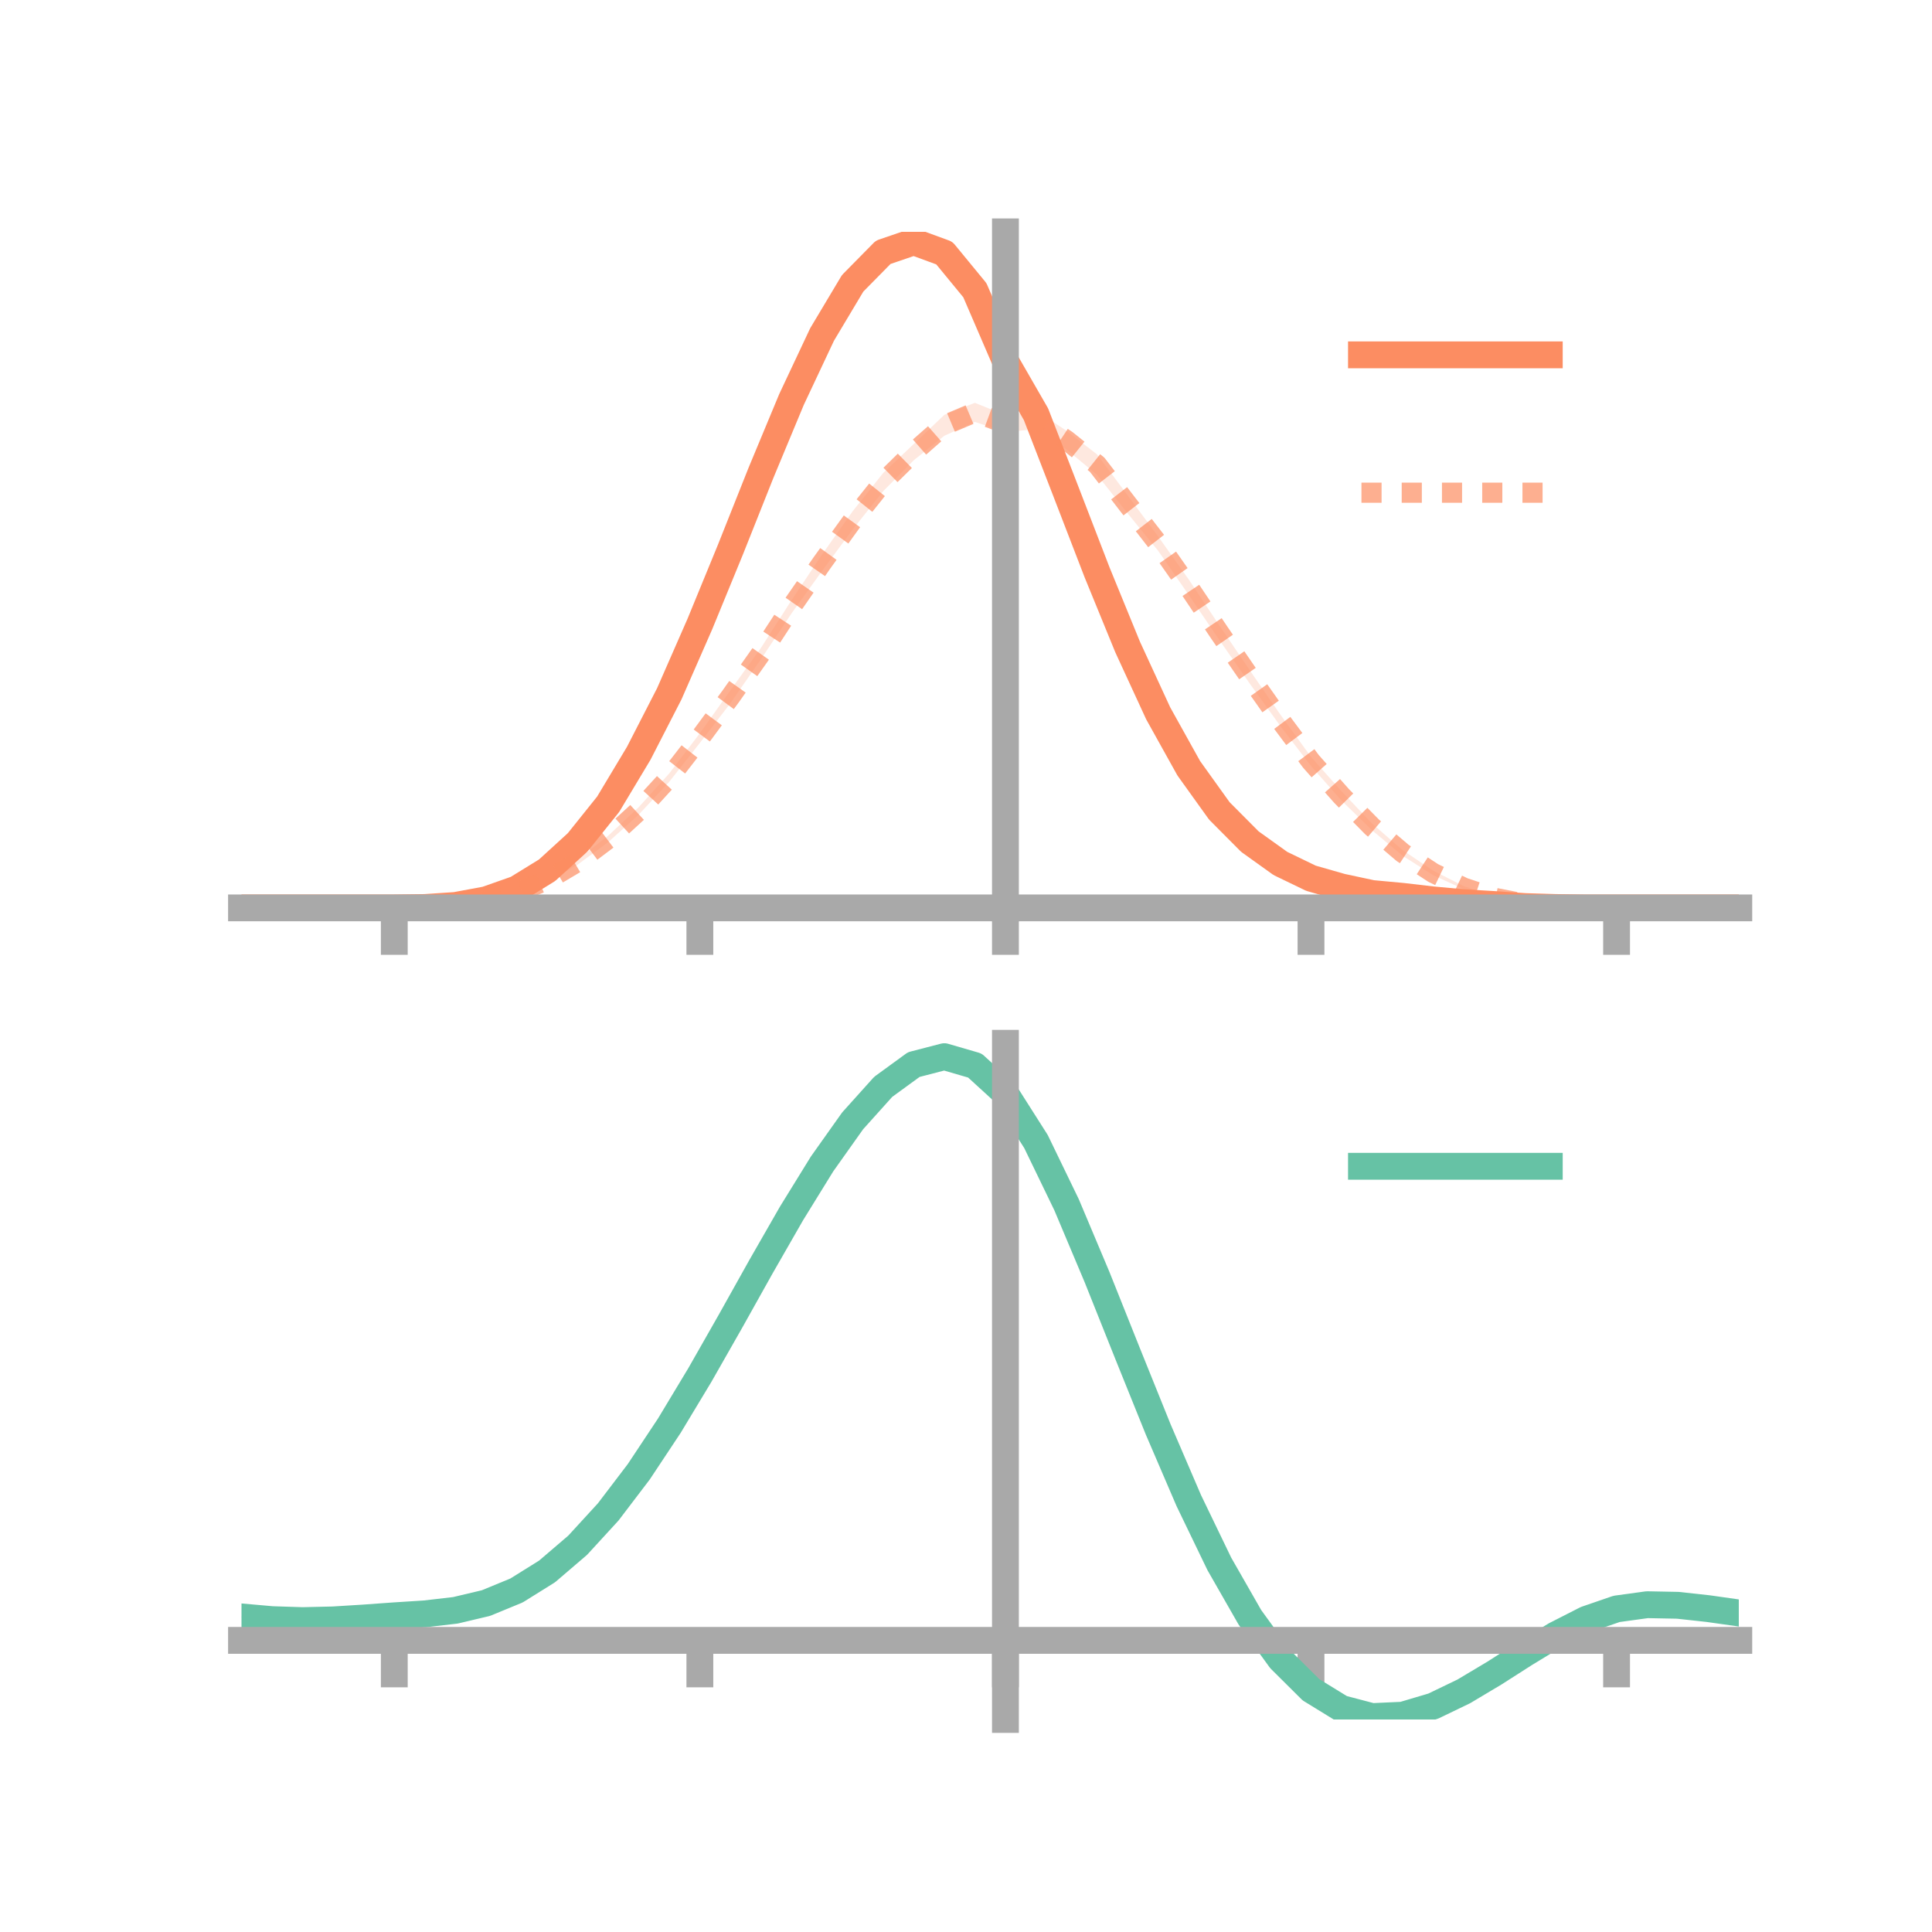 <?xml version="1.0" encoding="utf-8" standalone="no"?>
<!DOCTYPE svg PUBLIC "-//W3C//DTD SVG 1.1//EN"
  "http://www.w3.org/Graphics/SVG/1.1/DTD/svg11.dtd">
<!-- Created with matplotlib (https://matplotlib.org/) -->
<svg height="144pt" version="1.1" viewBox="0 0 144 144" width="144pt" xmlns="http://www.w3.org/2000/svg" xmlns:xlink="http://www.w3.org/1999/xlink">
 <defs>
  <style type="text/css">*{stroke-linecap:butt;stroke-linejoin:round;}</style>
 </defs>
 <g id="figure_1">
  <g id="patch_1">
   <path d="M 0 144 
L 144 144 
L 144 0 
L 0 0 
z
" style="fill:none;"/>
  </g>
  <g id="axes_1">
   <g id="patch_2">
    <path d="M 18 67.68 
L 129.6 67.68 
L 129.6 17.28 
L 18 17.28 
z
" style="fill:none;"/>
   </g>
   <g id="PolyCollection_1">
    <path clip-path="url(#pcfedfb558f)" d="M 18 67.668 
L 18 67.668 
L 20.278 67.668 
L 22.555 67.668 
L 24.833 67.668 
L 27.11 67.668 
L 29.388 67.668 
L 31.665 67.631 
L 33.943 67.454 
L 36.22 67.004 
L 38.498 66.17 
L 40.776 64.71 
L 43.053 62.569 
L 45.331 59.682 
L 47.608 55.774 
L 49.886 51.333 
L 52.163 46.075 
L 54.441 40.428 
L 56.718 34.54 
L 58.996 29.05 
L 61.273 24.023 
L 63.551 20.215 
L 65.829 17.908 
L 68.106 17.28 
L 70.384 17.997 
L 72.661 20.821 
L 74.939 26.239 
L 77.216 30.171 
L 79.494 35.943 
L 81.771 42.036 
L 84.049 47.564 
L 86.327 52.526 
L 88.604 56.666 
L 90.882 60.056 
L 93.159 62.225 
L 95.437 64.029 
L 97.714 65.163 
L 99.992 65.848 
L 102.269 66.319 
L 104.547 66.606 
L 106.824 66.893 
L 109.102 67.158 
L 111.38 67.336 
L 113.657 67.514 
L 115.935 67.61 
L 118.212 67.662 
L 120.49 67.668 
L 122.767 67.668 
L 125.045 67.668 
L 127.322 67.668 
L 129.6 67.668 
L 129.6 67.668 
L 129.6 67.668 
L 127.322 67.668 
L 125.045 67.668 
L 122.767 67.668 
L 120.49 67.668 
L 118.212 67.68 
L 115.935 67.669 
L 113.657 67.626 
L 111.38 67.5 
L 109.102 67.409 
L 106.824 67.255 
L 104.547 67.012 
L 102.269 66.878 
L 99.992 66.373 
L 97.714 65.757 
L 95.437 64.69 
L 93.159 63.231 
L 90.882 60.822 
L 88.604 57.861 
L 86.327 53.819 
L 84.049 48.892 
L 81.771 43.291 
L 79.494 37.573 
L 77.216 31.575 
L 74.939 27.594 
L 72.661 22.443 
L 70.384 19.725 
L 68.106 18.772 
L 65.829 19.703 
L 63.551 22.018 
L 61.273 25.837 
L 58.996 30.493 
L 56.718 35.947 
L 54.441 41.505 
L 52.163 46.951 
L 49.886 52.082 
L 47.608 56.518 
L 45.331 60.203 
L 43.053 63.002 
L 40.776 65.018 
L 38.498 66.363 
L 36.22 67.131 
L 33.943 67.525 
L 31.665 67.649 
L 29.388 67.668 
L 27.11 67.668 
L 24.833 67.668 
L 22.555 67.668 
L 20.278 67.668 
L 18 67.668 
z
" style="fill:#fc8d62;fill-opacity:0.2;"/>
   </g>
   <g id="PolyCollection_2">
    <path clip-path="url(#pcfedfb558f)" d="M 18 67.668 
L 18 67.668 
L 20.278 67.668 
L 22.555 67.668 
L 24.833 67.668 
L 27.11 67.668 
L 29.388 67.668 
L 31.665 67.626 
L 33.943 67.449 
L 36.22 67.101 
L 38.498 66.469 
L 40.776 65.464 
L 43.053 64.053 
L 45.331 62.291 
L 47.608 60.161 
L 49.886 57.639 
L 52.163 54.653 
L 54.441 51.451 
L 56.718 48.288 
L 58.996 44.734 
L 61.273 41.328 
L 63.551 38.108 
L 65.829 35.252 
L 68.106 33.091 
L 70.384 30.919 
L 72.661 30.023 
L 74.939 30.95 
L 77.216 30.606 
L 79.494 32.108 
L 81.771 33.872 
L 84.049 36.92 
L 86.327 39.992 
L 88.604 43.195 
L 90.882 46.616 
L 93.159 49.972 
L 95.437 53.272 
L 97.714 56.412 
L 99.992 58.976 
L 102.269 61.387 
L 104.547 63.365 
L 106.824 64.898 
L 109.102 66.045 
L 111.38 66.839 
L 113.657 67.301 
L 115.935 67.57 
L 118.212 67.655 
L 120.49 67.668 
L 122.767 67.668 
L 125.045 67.668 
L 127.322 67.668 
L 129.6 67.668 
L 129.6 67.668 
L 129.6 67.668 
L 127.322 67.668 
L 125.045 67.668 
L 122.767 67.668 
L 120.49 67.668 
L 118.212 67.678 
L 115.935 67.637 
L 113.657 67.416 
L 111.38 66.99 
L 109.102 66.275 
L 106.824 65.238 
L 104.547 63.786 
L 102.269 61.888 
L 99.992 59.675 
L 97.714 57.094 
L 95.437 54.124 
L 93.159 50.965 
L 90.882 47.702 
L 88.604 44.35 
L 86.327 41.06 
L 84.049 38.265 
L 81.771 35.393 
L 79.494 33.505 
L 77.216 31.984 
L 74.939 32.206 
L 72.661 31.448 
L 70.384 32.479 
L 68.106 34.305 
L 65.829 36.61 
L 63.551 39.465 
L 61.273 42.554 
L 58.996 45.718 
L 56.718 49.129 
L 54.441 52.414 
L 52.163 55.374 
L 49.886 58.263 
L 47.608 60.719 
L 45.331 62.771 
L 43.053 64.445 
L 40.776 65.735 
L 38.498 66.634 
L 36.22 67.22 
L 33.943 67.523 
L 31.665 67.654 
L 29.388 67.668 
L 27.11 67.668 
L 24.833 67.668 
L 22.555 67.668 
L 20.278 67.668 
L 18 67.668 
z
" style="fill:#fc8d62;fill-opacity:0.2;"/>
   </g>
   <g id="matplotlib.axis_1">
    <g id="xtick_1">
     <g id="line2d_1">
      <defs>
       <path d="M 0 0 
L 0 3.5 
" id="me24dbec622" style="stroke:#a9a9a9;stroke-width:2;"/>
      </defs>
      <g>
       <use style="fill:#a9a9a9;stroke:#a9a9a9;stroke-width:2;" x="29.388" xlink:href="#me24dbec622" y="67.668"/>
      </g>
     </g>
    </g>
    <g id="xtick_2">
     <g id="line2d_2">
      <g>
       <use style="fill:#a9a9a9;stroke:#a9a9a9;stroke-width:2;" x="52.163" xlink:href="#me24dbec622" y="67.668"/>
      </g>
     </g>
    </g>
    <g id="xtick_3">
     <g id="line2d_3">
      <g>
       <use style="fill:#a9a9a9;stroke:#a9a9a9;stroke-width:2;" x="74.939" xlink:href="#me24dbec622" y="67.668"/>
      </g>
     </g>
    </g>
    <g id="xtick_4">
     <g id="line2d_4">
      <g>
       <use style="fill:#a9a9a9;stroke:#a9a9a9;stroke-width:2;" x="97.714" xlink:href="#me24dbec622" y="67.668"/>
      </g>
     </g>
    </g>
    <g id="xtick_5">
     <g id="line2d_5">
      <g>
       <use style="fill:#a9a9a9;stroke:#a9a9a9;stroke-width:2;" x="120.49" xlink:href="#me24dbec622" y="67.668"/>
      </g>
     </g>
    </g>
   </g>
   <g id="matplotlib.axis_2"/>
   <g id="line2d_6">
    <path clip-path="url(#pcfedfb558f)" d="M 18 67.668 
L 20.278 67.668 
L 22.555 67.668 
L 24.833 67.668 
L 27.11 67.668 
L 29.388 67.668 
L 31.665 67.64 
L 33.943 67.489 
L 36.22 67.067 
L 38.498 66.266 
L 40.776 64.864 
L 43.053 62.786 
L 45.331 59.942 
L 47.608 56.146 
L 49.886 51.708 
L 52.163 46.513 
L 54.441 40.966 
L 56.718 35.244 
L 58.996 29.771 
L 61.273 24.93 
L 63.551 21.117 
L 65.829 18.805 
L 68.106 18.026 
L 70.384 18.861 
L 72.661 21.632 
L 74.939 26.917 
L 77.216 30.873 
L 79.494 36.758 
L 81.771 42.663 
L 84.049 48.228 
L 86.327 53.172 
L 88.604 57.263 
L 90.882 60.439 
L 93.159 62.728 
L 95.437 64.36 
L 97.714 65.46 
L 99.992 66.111 
L 102.269 66.598 
L 104.547 66.809 
L 106.824 67.074 
L 109.102 67.283 
L 111.38 67.418 
L 113.657 67.57 
L 115.935 67.639 
L 118.212 67.671 
L 120.49 67.668 
L 122.767 67.668 
L 125.045 67.668 
L 127.322 67.668 
L 129.6 67.668 
" style="fill:none;stroke:#fc8d62;stroke-linecap:square;stroke-width:2;"/>
   </g>
   <g id="line2d_7">
    <path clip-path="url(#pcfedfb558f)" d="M 18 67.668 
L 20.278 67.668 
L 22.555 67.668 
L 24.833 67.668 
L 27.11 67.668 
L 29.388 67.668 
L 31.665 67.64 
L 33.943 67.486 
L 36.22 67.16 
L 38.498 66.552 
L 40.776 65.6 
L 43.053 64.249 
L 45.331 62.531 
L 47.608 60.44 
L 49.886 57.951 
L 52.163 55.014 
L 54.441 51.932 
L 56.718 48.708 
L 58.996 45.226 
L 61.273 41.941 
L 63.551 38.786 
L 65.829 35.931 
L 68.106 33.698 
L 70.384 31.699 
L 72.661 30.736 
L 74.939 31.578 
L 77.216 31.295 
L 79.494 32.807 
L 81.771 34.633 
L 84.049 37.592 
L 86.327 40.526 
L 88.604 43.772 
L 90.882 47.159 
L 93.159 50.468 
L 95.437 53.698 
L 97.714 56.753 
L 99.992 59.326 
L 102.269 61.637 
L 104.547 63.575 
L 106.824 65.068 
L 109.102 66.16 
L 111.38 66.914 
L 113.657 67.358 
L 115.935 67.603 
L 118.212 67.666 
L 120.49 67.668 
L 122.767 67.668 
L 125.045 67.668 
L 127.322 67.668 
L 129.6 67.668 
" style="fill:none;stroke:#fc8d62;stroke-dasharray:1.5,1.5;stroke-dashoffset:0;stroke-opacity:0.7;stroke-width:1.5;"/>
   </g>
   <g id="patch_3">
    <path d="M 74.939 67.68 
L 74.939 17.28 
" style="fill:none;stroke:#a9a9a9;stroke-linecap:square;stroke-linejoin:miter;stroke-width:2;"/>
   </g>
   <g id="patch_4">
    <path d="M 129.6 67.68 
L 129.6 17.28 
" style="fill:none;"/>
   </g>
   <g id="patch_5">
    <path d="M 18 67.668 
L 129.6 67.668 
" style="fill:none;stroke:#a9a9a9;stroke-linecap:square;stroke-linejoin:miter;stroke-width:2;"/>
   </g>
   <g id="patch_6">
    <path d="M 18 17.28 
L 129.6 17.28 
" style="fill:none;"/>
   </g>
   <g id="legend_1">
    <g id="line2d_8">
     <path d="M 101.475 26.449 
L 115.475 26.449 
" style="fill:none;stroke:#fc8d62;stroke-linecap:square;stroke-width:2;"/>
    </g>
    <g id="line2d_9"/>
    <g id="text_1">
     <!--   -->
     <g transform="translate(121.075 28.899)scale(0.07 -0.07)">
      <defs>
       <path id="DejaVuSans-32"/>
      </defs>
      <use xlink:href="#DejaVuSans-32"/>
     </g>
    </g>
    <g id="line2d_10">
     <path d="M 101.475 36.724 
L 115.475 36.724 
" style="fill:none;stroke:#fc8d62;stroke-dasharray:1.5,1.5;stroke-dashoffset:0;stroke-opacity:0.7;stroke-width:1.5;"/>
    </g>
    <g id="line2d_11"/>
    <g id="text_2">
     <!--   -->
     <g transform="translate(121.075 39.174)scale(0.07 -0.07)">
      <use xlink:href="#DejaVuSans-32"/>
     </g>
    </g>
   </g>
  </g>
  <g id="axes_2">
   <g id="patch_7">
    <path d="M 18 128.16 
L 129.6 128.16 
L 129.6 77.76 
L 18 77.76 
z
" style="fill:none;"/>
   </g>
   <g id="PolyCollection_3">
    <path clip-path="url(#pbf4d368a89)" d="M 18 120.557 
L 18 120.477 
L 20.278 120.688 
L 22.555 120.763 
L 24.833 120.704 
L 27.11 120.553 
L 29.388 120.381 
L 31.665 120.229 
L 33.943 119.96 
L 36.22 119.413 
L 38.498 118.464 
L 40.776 117.02 
L 43.053 115.03 
L 45.331 112.486 
L 47.608 109.42 
L 49.886 105.899 
L 52.163 102.024 
L 54.441 97.924 
L 56.718 93.754 
L 58.996 89.688 
L 61.273 85.915 
L 63.551 82.636 
L 65.829 80.05 
L 68.106 78.36 
L 70.384 77.76 
L 72.661 78.435 
L 74.939 80.552 
L 77.216 84.189 
L 79.494 88.97 
L 81.771 94.46 
L 84.049 100.254 
L 86.327 105.994 
L 88.604 111.383 
L 90.882 116.185 
L 93.159 120.233 
L 95.437 123.421 
L 97.714 125.712 
L 99.992 127.124 
L 102.269 127.727 
L 104.547 127.631 
L 106.824 126.967 
L 109.102 125.888 
L 111.38 124.553 
L 113.657 123.125 
L 115.935 121.76 
L 118.212 120.614 
L 120.49 119.835 
L 122.767 119.524 
L 125.045 119.573 
L 127.322 119.831 
L 129.6 120.167 
L 129.6 120.275 
L 129.6 120.275 
L 127.322 119.964 
L 125.045 119.725 
L 122.767 119.686 
L 120.49 120.002 
L 118.212 120.791 
L 115.935 121.966 
L 113.657 123.377 
L 111.38 124.859 
L 109.102 126.243 
L 106.824 127.361 
L 104.547 128.049 
L 102.269 128.16 
L 99.992 127.569 
L 97.714 126.183 
L 95.437 123.949 
L 93.159 120.855 
L 90.882 116.942 
L 88.604 112.302 
L 86.327 107.094 
L 84.049 101.542 
L 81.771 95.932 
L 79.494 90.611 
L 77.216 85.975 
L 74.939 82.449 
L 72.661 80.403 
L 70.384 79.754 
L 68.106 80.335 
L 65.829 81.963 
L 63.551 84.446 
L 61.273 87.589 
L 58.996 91.195 
L 56.718 95.075 
L 54.441 99.048 
L 52.163 102.949 
L 49.886 106.633 
L 47.608 109.98 
L 45.331 112.897 
L 43.053 115.323 
L 40.776 117.231 
L 38.498 118.628 
L 36.22 119.554 
L 33.943 120.087 
L 31.665 120.346 
L 29.388 120.486 
L 27.11 120.641 
L 24.833 120.773 
L 22.555 120.818 
L 20.278 120.747 
L 18 120.557 
z
" style="fill:#66c2a5;fill-opacity:0.2;"/>
   </g>
   <g id="matplotlib.axis_3">
    <g id="xtick_6">
     <g id="line2d_12">
      <g>
       <use style="fill:#a9a9a9;stroke:#a9a9a9;stroke-width:2;" x="29.388" xlink:href="#me24dbec622" y="122.265"/>
      </g>
     </g>
    </g>
    <g id="xtick_7">
     <g id="line2d_13">
      <g>
       <use style="fill:#a9a9a9;stroke:#a9a9a9;stroke-width:2;" x="52.163" xlink:href="#me24dbec622" y="122.265"/>
      </g>
     </g>
    </g>
    <g id="xtick_8">
     <g id="line2d_14">
      <g>
       <use style="fill:#a9a9a9;stroke:#a9a9a9;stroke-width:2;" x="74.939" xlink:href="#me24dbec622" y="122.265"/>
      </g>
     </g>
    </g>
    <g id="xtick_9">
     <g id="line2d_15">
      <g>
       <use style="fill:#a9a9a9;stroke:#a9a9a9;stroke-width:2;" x="97.714" xlink:href="#me24dbec622" y="122.265"/>
      </g>
     </g>
    </g>
    <g id="xtick_10">
     <g id="line2d_16">
      <g>
       <use style="fill:#a9a9a9;stroke:#a9a9a9;stroke-width:2;" x="120.49" xlink:href="#me24dbec622" y="122.265"/>
      </g>
     </g>
    </g>
   </g>
   <g id="matplotlib.axis_4"/>
   <g id="line2d_17">
    <path clip-path="url(#pbf4d368a89)" d="M 18 120.517 
L 20.278 120.718 
L 22.555 120.791 
L 24.833 120.738 
L 27.11 120.597 
L 29.388 120.433 
L 31.665 120.288 
L 33.943 120.024 
L 36.22 119.484 
L 38.498 118.546 
L 40.776 117.125 
L 43.053 115.176 
L 45.331 112.692 
L 47.608 109.7 
L 49.886 106.266 
L 52.163 102.486 
L 54.441 98.486 
L 56.718 94.414 
L 58.996 90.441 
L 61.273 86.752 
L 63.551 83.541 
L 65.829 81.007 
L 68.106 79.348 
L 70.384 78.757 
L 72.661 79.419 
L 74.939 81.501 
L 77.216 85.082 
L 79.494 89.79 
L 81.771 95.196 
L 84.049 100.898 
L 86.327 106.544 
L 88.604 111.843 
L 90.882 116.564 
L 93.159 120.544 
L 95.437 123.685 
L 97.714 125.947 
L 99.992 127.346 
L 102.269 127.944 
L 104.547 127.84 
L 106.824 127.164 
L 109.102 126.066 
L 111.38 124.706 
L 113.657 123.251 
L 115.935 121.863 
L 118.212 120.702 
L 120.49 119.918 
L 122.767 119.605 
L 125.045 119.649 
L 127.322 119.898 
L 129.6 120.221 
" style="fill:none;stroke:#66c2a5;stroke-linecap:square;stroke-width:2;"/>
   </g>
   <g id="patch_8">
    <path d="M 74.939 128.16 
L 74.939 77.76 
" style="fill:none;stroke:#a9a9a9;stroke-linecap:square;stroke-linejoin:miter;stroke-width:2;"/>
   </g>
   <g id="patch_9">
    <path d="M 129.6 128.16 
L 129.6 77.76 
" style="fill:none;"/>
   </g>
   <g id="patch_10">
    <path d="M 18 122.265 
L 129.6 122.265 
" style="fill:none;stroke:#a9a9a9;stroke-linecap:square;stroke-linejoin:miter;stroke-width:2;"/>
   </g>
   <g id="patch_11">
    <path d="M 18 77.76 
L 129.6 77.76 
" style="fill:none;"/>
   </g>
   <g id="legend_2">
    <g id="line2d_18">
     <path d="M 101.475 86.929 
L 115.475 86.929 
" style="fill:none;stroke:#66c2a5;stroke-linecap:square;stroke-width:2;"/>
    </g>
    <g id="line2d_19"/>
    <g id="text_3">
     <!--   -->
     <g transform="translate(121.075 89.379)scale(0.07 -0.07)">
      <use xlink:href="#DejaVuSans-32"/>
     </g>
    </g>
   </g>
  </g>
 </g>
 <defs>
  <clipPath id="pcfedfb558f">
   <rect height="50.4" width="111.6" x="18" y="17.28"/>
  </clipPath>
  <clipPath id="pbf4d368a89">
   <rect height="50.4" width="111.6" x="18" y="77.76"/>
  </clipPath>
 </defs>
</svg>
